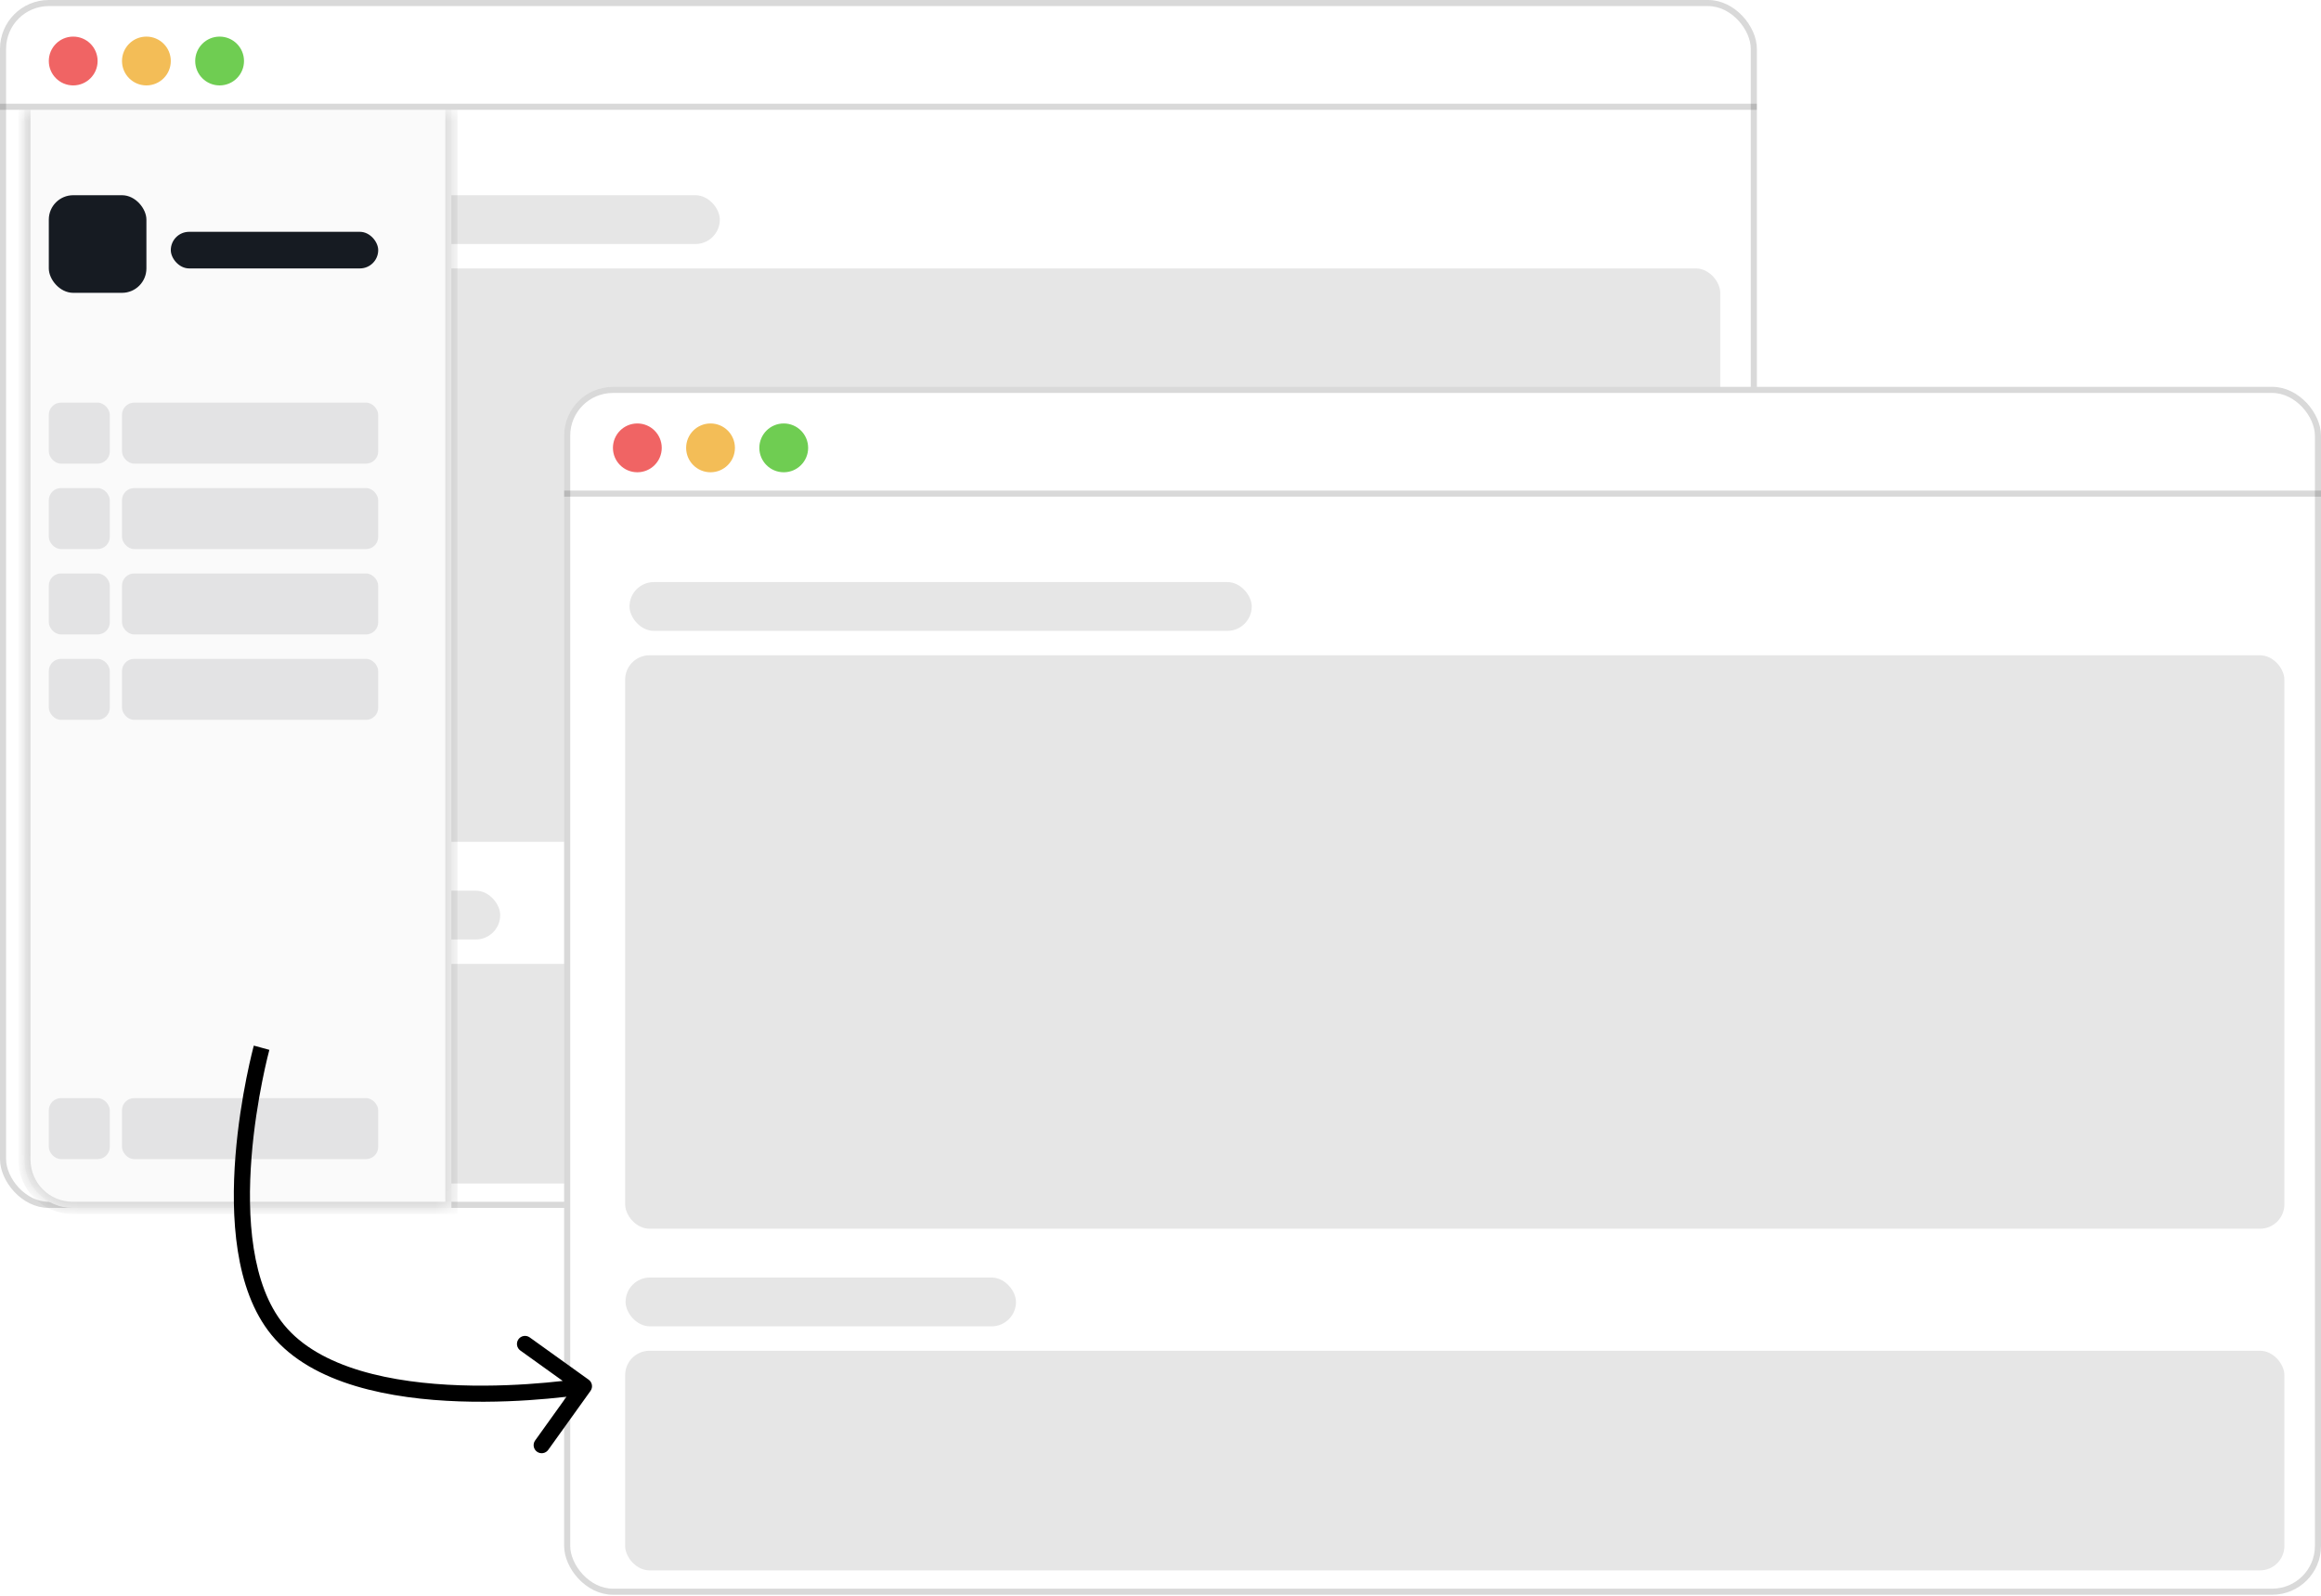 <svg width="144" height="99" viewBox="0 0 144 99" fill="none" xmlns="http://www.w3.org/2000/svg">
<g clip-path="url(#clip0_4_2)">
<rect width="109" height="74.938" rx="3.028" fill="white"/>
<rect x="0.189" y="0.189" width="108.622" height="74.559" rx="2.839" stroke="black" stroke-opacity="0.15" stroke-width="0.378"/>
<rect x="3.785" y="59.799" width="102.944" height="13.625" rx="1.514" fill="black" fill-opacity="0.1"/>
<rect x="3.785" y="16.653" width="102.944" height="35.576" rx="1.514" fill="black" fill-opacity="0.1"/>
<rect x="6.056" y="12.111" width="38.604" height="3.028" rx="1.514" fill="black" fill-opacity="0.1"/>
<rect x="6.812" y="55.257" width="24.222" height="3.028" rx="1.514" fill="black" fill-opacity="0.1"/>
<g filter="url(#filter0_d_4_2)">
<mask id="path-7-inside-1_4_2" fill="white">
<path d="M0 6.812H26.493V74.938H3C1.343 74.938 0 73.594 0 71.938V6.812Z"/>
</mask>
<path d="M0 6.812H26.493V74.938H3C1.343 74.938 0 73.594 0 71.938V6.812Z" fill="#FAFAFA"/>
<path d="M0 6.812H26.493H0ZM26.872 75.316H3C1.134 75.316 -0.378 73.803 -0.378 71.938H0.378C0.378 73.385 1.552 74.559 3 74.559H26.115L26.872 75.316ZM3 75.316C1.134 75.316 -0.378 73.803 -0.378 71.938V6.812H0.378V71.938C0.378 73.385 1.552 74.559 3 74.559V75.316ZM26.872 6.812V75.316L26.115 74.559V6.812H26.872Z" fill="black" fill-opacity="0.15" mask="url(#path-7-inside-1_4_2)"/>
</g>
<line y1="6.623" x2="109" y2="6.623" stroke="black" stroke-opacity="0.15" stroke-width="0.378"/>
<circle cx="4.542" cy="3.785" r="1.514" fill="#F06464"/>
<circle cx="9.083" cy="3.785" r="1.514" fill="#F3BD57"/>
<circle cx="13.625" cy="3.785" r="1.514" fill="#6FCD52"/>
<rect x="3.028" y="12.111" width="6.056" height="6.056" rx="1.514" fill="#161B22"/>
<rect x="10.597" y="14.382" width="12.868" height="2.271" rx="1.135" fill="#161B22"/>
<rect x="7.569" y="24.979" width="15.896" height="3.785" rx="0.757" fill="#161B22" fill-opacity="0.1"/>
<rect x="3.028" y="24.979" width="3.785" height="3.785" rx="0.757" fill="#161B22" fill-opacity="0.1"/>
<rect x="7.569" y="30.278" width="15.896" height="3.785" rx="0.757" fill="#161B22" fill-opacity="0.1"/>
<rect x="3.028" y="30.278" width="3.785" height="3.785" rx="0.757" fill="#161B22" fill-opacity="0.1"/>
<rect x="7.569" y="35.576" width="15.896" height="3.785" rx="0.757" fill="#161B22" fill-opacity="0.1"/>
<rect x="3.028" y="35.576" width="3.785" height="3.785" rx="0.757" fill="#161B22" fill-opacity="0.1"/>
<rect x="7.569" y="40.875" width="15.896" height="3.785" rx="0.757" fill="#161B22" fill-opacity="0.1"/>
<rect x="3.028" y="40.875" width="3.785" height="3.785" rx="0.757" fill="#161B22" fill-opacity="0.1"/>
<rect x="7.569" y="68.125" width="15.896" height="3.785" rx="0.757" fill="#161B22" fill-opacity="0.1"/>
<rect x="3.028" y="68.125" width="3.785" height="3.785" rx="0.757" fill="#161B22" fill-opacity="0.1"/>
<rect x="35" y="24" width="109" height="74.938" rx="3.028" fill="white"/>
<rect x="35.189" y="24.189" width="108.622" height="74.559" rx="2.839" stroke="black" stroke-opacity="0.15" stroke-width="0.378"/>
<rect x="38.785" y="83.799" width="102.944" height="13.625" rx="1.514" fill="black" fill-opacity="0.1"/>
<rect x="38.785" y="40.653" width="102.944" height="35.576" rx="1.514" fill="black" fill-opacity="0.1"/>
<rect x="39.056" y="36.111" width="38.604" height="3.028" rx="1.514" fill="black" fill-opacity="0.1"/>
<rect x="38.812" y="79.257" width="24.222" height="3.028" rx="1.514" fill="black" fill-opacity="0.1"/>
<line x1="35" y1="30.623" x2="144" y2="30.623" stroke="black" stroke-opacity="0.15" stroke-width="0.378"/>
<circle cx="39.542" cy="27.785" r="1.514" fill="#F06464"/>
<circle cx="44.083" cy="27.785" r="1.514" fill="#F3BD57"/>
<circle cx="48.625" cy="27.785" r="1.514" fill="#6FCD52"/>
<g filter="url(#filter1_d_4_2)">
<path d="M17.23 82.5L16.843 82.816L17.23 82.5ZM36.636 86.291C36.797 86.067 36.746 85.755 36.521 85.594L32.864 82.971C32.64 82.81 32.327 82.862 32.166 83.086C32.006 83.311 32.057 83.623 32.282 83.784L35.532 86.115L33.201 89.366C33.04 89.59 33.092 89.902 33.316 90.063C33.541 90.224 33.853 90.173 34.014 89.948L36.636 86.291ZM16.23 65C15.747 64.868 15.747 64.868 15.747 64.869C15.747 64.869 15.747 64.869 15.747 64.869C15.747 64.87 15.747 64.871 15.747 64.871C15.746 64.873 15.745 64.876 15.745 64.879C15.743 64.885 15.74 64.895 15.737 64.907C15.731 64.931 15.721 64.967 15.709 65.014C15.685 65.107 15.651 65.243 15.609 65.418C15.525 65.767 15.411 66.271 15.287 66.891C15.04 68.131 14.755 69.841 14.608 71.722C14.46 73.601 14.448 75.665 14.753 77.606C15.057 79.543 15.683 81.396 16.843 82.816L17.617 82.184C16.612 80.953 16.03 79.293 15.741 77.451C15.453 75.614 15.461 73.634 15.605 71.801C15.748 69.97 16.026 68.3 16.268 67.087C16.388 66.48 16.5 65.99 16.581 65.651C16.622 65.482 16.655 65.351 16.678 65.263C16.689 65.219 16.698 65.186 16.704 65.163C16.707 65.152 16.709 65.144 16.71 65.139C16.711 65.136 16.712 65.134 16.712 65.133C16.712 65.132 16.712 65.132 16.712 65.132C16.712 65.132 16.712 65.132 16.712 65.132C16.712 65.132 16.712 65.132 16.23 65ZM16.843 82.816C18.122 84.383 20.011 85.374 22.068 85.991C24.128 86.61 26.401 86.868 28.502 86.941C30.605 87.014 32.555 86.903 33.977 86.773C34.689 86.708 35.27 86.638 35.675 86.585C35.877 86.558 36.035 86.535 36.143 86.519C36.197 86.511 36.238 86.505 36.267 86.501C36.281 86.498 36.291 86.496 36.299 86.495C36.303 86.495 36.306 86.494 36.308 86.494C36.309 86.494 36.309 86.494 36.31 86.493C36.31 86.493 36.311 86.493 36.311 86.493C36.311 86.493 36.311 86.493 36.23 86C36.148 85.507 36.149 85.507 36.149 85.507C36.148 85.507 36.148 85.507 36.148 85.507C36.148 85.507 36.148 85.507 36.147 85.507C36.145 85.507 36.143 85.507 36.14 85.508C36.134 85.509 36.124 85.511 36.111 85.513C36.085 85.517 36.046 85.523 35.995 85.53C35.892 85.546 35.74 85.568 35.544 85.594C35.151 85.646 34.583 85.713 33.887 85.777C32.492 85.904 30.586 86.013 28.537 85.942C26.484 85.871 24.305 85.619 22.355 85.034C20.403 84.447 18.723 83.539 17.617 82.184L16.843 82.816Z" fill="black"/>
</g>
</g>
<defs>
<filter id="filter0_d_4_2" x="0" y="6.207" width="28.613" height="69.336" filterUnits="userSpaceOnUse" color-interpolation-filters="sRGB">
<feFlood flood-opacity="0" result="BackgroundImageFix"/>
<feColorMatrix in="SourceAlpha" type="matrix" values="0 0 0 0 0 0 0 0 0 0 0 0 0 0 0 0 0 0 127 0" result="hardAlpha"/>
<feMorphology radius="0.757" operator="erode" in="SourceAlpha" result="effect1_dropShadow_4_2"/>
<feOffset dx="1.514"/>
<feGaussianBlur stdDeviation="0.681"/>
<feComposite in2="hardAlpha" operator="out"/>
<feColorMatrix type="matrix" values="0 0 0 0 0 0 0 0 0 0 0 0 0 0 0 0 0 0 0.08 0"/>
<feBlend mode="normal" in2="BackgroundImageFix" result="effect1_dropShadow_4_2"/>
<feBlend mode="normal" in="SourceGraphic" in2="effect1_dropShadow_4_2" result="shape"/>
</filter>
<filter id="filter1_d_4_2" x="6.707" y="57.069" width="37.823" height="40.888" filterUnits="userSpaceOnUse" color-interpolation-filters="sRGB">
<feFlood flood-opacity="0" result="BackgroundImageFix"/>
<feColorMatrix in="SourceAlpha" type="matrix" values="0 0 0 0 0 0 0 0 0 0 0 0 0 0 0 0 0 0 127 0" result="hardAlpha"/>
<feOffset/>
<feGaussianBlur stdDeviation="3.9"/>
<feComposite in2="hardAlpha" operator="out"/>
<feColorMatrix type="matrix" values="0 0 0 0 1 0 0 0 0 1 0 0 0 0 1 0 0 0 1 0"/>
<feBlend mode="normal" in2="BackgroundImageFix" result="effect1_dropShadow_4_2"/>
<feBlend mode="normal" in="SourceGraphic" in2="effect1_dropShadow_4_2" result="shape"/>
</filter>
<clipPath id="clip0_4_2">
<rect width="144" height="99" fill="white"/>
</clipPath>
</defs>
</svg>
